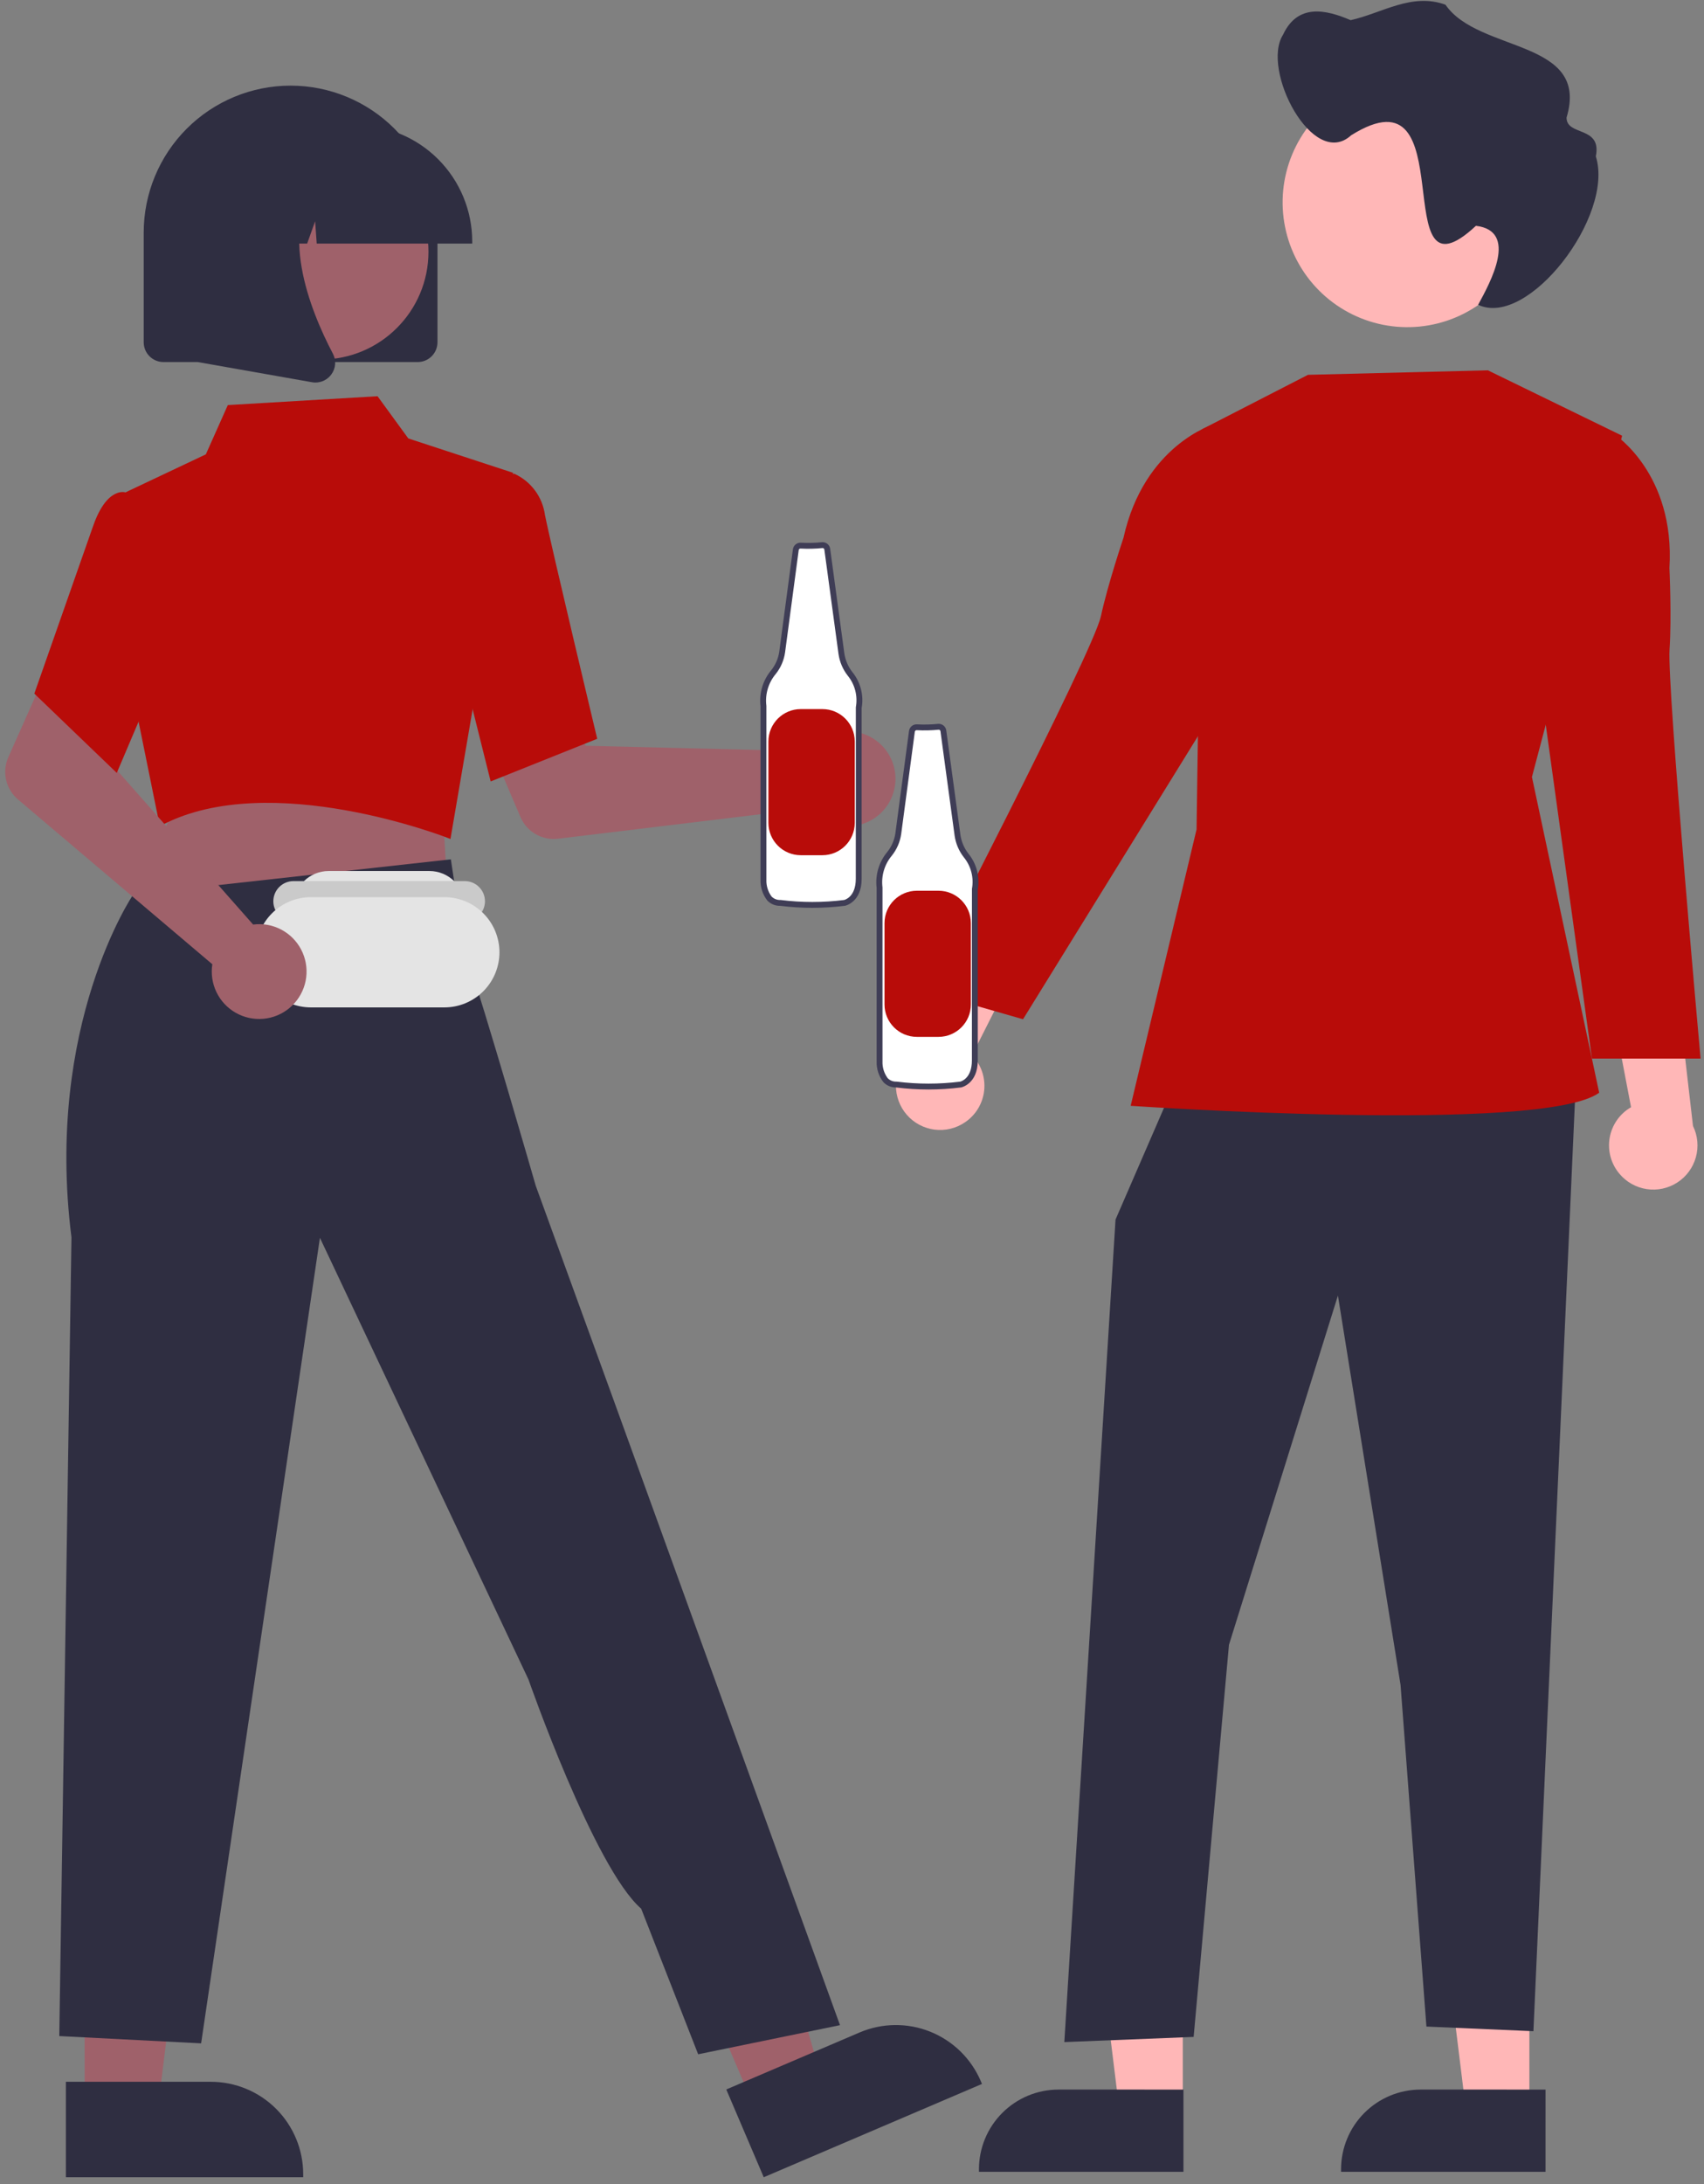 <svg width="210" height="269" viewBox="0 0 210 269" fill="none" xmlns="http://www.w3.org/2000/svg">
<rect x="0" y="0" width="210" height="269" fill="#808080" stroke="none"/>
<path d="M118.93 138.213C119.586 137.77 120.138 137.19 120.546 136.511C120.954 135.833 121.208 135.073 121.29 134.286C121.373 133.498 121.281 132.702 121.023 131.954C120.765 131.206 120.345 130.523 119.795 129.955L128.467 112.777L118.534 113.929L111.822 130.065C110.927 131.053 110.427 132.335 110.415 133.668C110.403 135.001 110.88 136.291 111.757 137.296C112.633 138.3 113.847 138.948 115.169 139.117C116.491 139.286 117.829 138.964 118.93 138.213V138.213Z" fill="#FFB7B7"/>
<path d="M188.479 259.892L180.664 259.891L176.945 229.746H188.48L188.479 259.892Z" fill="#FFB7B7"/>
<path d="M190.472 267.468L165.272 267.467V267.148C165.272 264.547 166.305 262.052 168.145 260.212C169.984 258.373 172.479 257.339 175.08 257.339H175.081L190.473 257.34L190.472 267.468Z" fill="#2F2E41"/>
<path d="M145.767 259.892L137.952 259.891L134.234 229.746H145.768L145.767 259.892Z" fill="#FFB7B7"/>
<path d="M145.848 267.468L120.647 267.467V267.148C120.647 264.547 121.681 262.052 123.52 260.212C125.36 258.373 127.855 257.339 130.456 257.339H130.457L145.848 257.34L145.848 267.468Z" fill="#2F2E41"/>
<path d="M145.127 132.571L137.477 150.195L131.167 251.492L147.104 250.854L151.457 202.566L164.884 159.556L172.603 207.505L175.791 249.579L188.978 250.15L194.233 132.571H145.127Z" fill="#2F2E41"/>
<path d="M183.366 45.607L161.194 46.161L148.177 52.844L147.463 102.146L139.344 136.185C139.344 136.185 190.07 139.676 197.082 134.576L188.795 95.689L199.91 53.663L183.366 45.607Z" fill="#B80C09"/>
<path d="M151.601 53.661L149.537 52.267C149.537 52.267 140.986 54.83 138.458 66.232C138.458 66.232 136.524 71.953 135.676 75.886C134.702 80.397 113.209 121.834 113.209 121.834L126.077 125.525L149.67 87.372L151.601 53.661Z" fill="#B80C09"/>
<path d="M199.563 144.535C199.054 143.929 198.683 143.218 198.479 142.453C198.274 141.689 198.239 140.889 198.377 140.109C198.515 139.329 198.822 138.59 199.276 137.942C199.731 137.294 200.322 136.753 201.008 136.358L197.409 117.455L206.64 121.302L208.642 138.663C209.229 139.859 209.356 141.23 209 142.514C208.644 143.799 207.83 144.908 206.71 145.631C205.591 146.355 204.246 146.643 202.928 146.441C201.611 146.239 200.413 145.561 199.563 144.535V144.535Z" fill="#FFB7B7"/>
<path d="M196.574 54.252L198.942 53.481C198.942 53.481 206.455 58.303 205.74 69.96C205.74 69.96 206.022 75.992 205.753 80.007C205.445 84.611 209.578 130.368 209.578 130.368H196.191L190.453 88.931L196.574 54.252Z" fill="#B80C09"/>
<path d="M188.809 24.922C188.809 27.962 187.907 30.934 186.219 33.462C184.53 35.989 182.129 37.959 179.321 39.123C176.512 40.286 173.422 40.59 170.44 39.997C167.459 39.404 164.72 37.94 162.571 35.791C160.421 33.641 158.957 30.902 158.364 27.921C157.771 24.94 158.076 21.849 159.239 19.041C160.402 16.232 162.372 13.832 164.9 12.143C167.427 10.454 170.399 9.553 173.439 9.553V9.553C177.505 9.542 181.409 11.148 184.291 14.016C187.174 16.884 188.799 20.78 188.809 24.846C188.809 24.872 188.809 24.897 188.809 24.922Z" fill="#FFB7B7"/>
<path d="M158.12 4.278C159.921 0.406 163.405 1.172 166.452 2.484C170.311 1.628 173.981 -0.935 178.139 0.581C182.235 6.538 195.985 4.785 193.06 14.483C193.056 16.807 197.432 15.454 196.668 19.26C198.987 26.584 188.3 40.455 182.165 37.534C183.683 34.753 187.149 28.437 181.892 27.811C170.583 38.333 180.725 7.774 166.516 16.661C161.811 20.967 155.37 8.585 158.12 4.278Z" fill="#2F2E41"/>
<path d="M100.36 91.807C100.146 92.028 99.949 92.265 99.771 92.517L72.185 91.842L68.967 85.961L59.457 89.658L64.142 100.623C64.521 101.508 65.176 102.247 66.011 102.729C66.845 103.21 67.813 103.408 68.769 103.293L99.937 99.527C100.672 100.458 101.673 101.143 102.807 101.491C103.941 101.839 105.154 101.833 106.285 101.475C107.415 101.117 108.41 100.423 109.137 99.485C109.863 98.548 110.287 97.411 110.352 96.227C110.417 95.043 110.12 93.867 109.5 92.855C108.881 91.844 107.968 91.045 106.883 90.565C105.798 90.086 104.593 89.948 103.428 90.169C102.263 90.391 101.193 90.962 100.36 91.807V91.807Z" fill="#9F616A"/>
<path d="M10.433 259.342H19.503L23.818 224.355L10.431 224.356L10.433 259.342Z" fill="#9F616A"/>
<path d="M8.119 256.381L25.982 256.38H25.983C29.002 256.38 31.897 257.58 34.032 259.714C36.167 261.849 37.367 264.745 37.367 267.764V268.134L8.119 268.135L8.119 256.381Z" fill="#2F2E41"/>
<path d="M92.797 259.14L101.138 255.577L91.363 221.708L79.052 226.967L92.797 259.14Z" fill="#9F616A"/>
<path d="M89.506 257.326L105.933 250.308L105.933 250.308C108.71 249.122 111.844 249.087 114.645 250.212C117.447 251.337 119.688 253.528 120.874 256.304L121.019 256.645L94.123 268.135L89.506 257.326Z" fill="#2F2E41"/>
<path d="M54.522 99.386L55.178 110.015L36.005 112.067L15.943 114.214L21.848 98.074L54.522 99.386Z" fill="#9F616A"/>
<path d="M55.195 103.2C54.978 103.115 33.322 94.691 20.021 101.579L19.694 101.748L17.04 88.687L15.528 60.605L25.367 55.956L28.076 49.888L46.528 48.796L50.32 53.996L63.23 58.227L55.514 103.326L55.195 103.2Z" fill="#B80C09"/>
<path d="M55.873 77.853L58.156 59.92L63.353 58.338L63.44 58.37C64.431 58.832 65.291 59.535 65.94 60.414C66.59 61.294 67.008 62.322 67.158 63.405C67.9 67.159 73.489 90.514 73.545 90.75L73.601 90.983L60.47 96.237L55.873 77.853Z" fill="#B80C09"/>
<path d="M86.041 252.992L103.521 249.406L75.583 172.314L66.021 146.019C66.021 146.019 59.956 124.936 57.216 116.777L55.563 105.83L16.419 110.162C16.419 110.162 5.487 126.218 8.808 152.388L7.306 250.75L24.786 251.647L39.427 152.443L65.125 206.826C65.125 206.826 73.224 230.033 79.019 235.063L86.041 252.992Z" fill="#2F2E41"/>
<path d="M51.483 44.588H20.142C19.497 44.587 18.879 44.331 18.424 43.875C17.968 43.419 17.711 42.801 17.71 42.157V28.648C17.71 23.847 19.618 19.242 23.012 15.848C26.407 12.453 31.012 10.546 35.812 10.546C40.613 10.546 45.218 12.453 48.612 15.848C52.007 19.242 53.914 23.847 53.914 28.648V42.157C53.913 42.801 53.657 43.419 53.201 43.875C52.745 44.331 52.127 44.587 51.483 44.588V44.588Z" fill="#2F2E41"/>
<path d="M39.532 44.274C46.862 44.274 52.804 38.332 52.804 31.002C52.804 23.672 46.862 17.73 39.532 17.73C32.202 17.73 26.26 23.672 26.26 31.002C26.26 38.332 32.202 44.274 39.532 44.274Z" fill="#9F616A"/>
<path d="M58.197 29.998H39.033L38.836 27.247L37.854 29.998H34.903L34.513 24.545L32.566 29.998H26.856V29.728C26.86 25.932 28.37 22.292 31.055 19.608C33.739 16.923 37.379 15.413 41.175 15.409H43.877C47.674 15.413 51.313 16.923 53.998 19.608C56.682 22.292 58.192 25.932 58.197 29.728L58.197 29.998Z" fill="#2F2E41"/>
<path d="M38.876 47.11C38.732 47.11 38.588 47.097 38.446 47.072L24.413 44.596V21.404H39.86L39.478 21.85C34.157 28.055 38.166 38.118 41.029 43.564C41.24 43.962 41.334 44.413 41.3 44.863C41.266 45.313 41.106 45.744 40.838 46.107C40.614 46.418 40.319 46.67 39.978 46.845C39.637 47.019 39.259 47.11 38.876 47.11Z" fill="#2F2E41"/>
<path d="M115.648 89.506C114.774 89.594 113.894 89.615 113.016 89.567C112.866 89.551 112.716 89.594 112.598 89.687C112.48 89.78 112.403 89.916 112.384 90.066L110.704 102.662C110.575 103.577 110.201 104.439 109.621 105.158C109.143 105.73 108.787 106.394 108.577 107.109C108.366 107.824 108.305 108.575 108.397 109.315V130.713C108.397 130.713 108.288 133.566 110.48 133.566C113.104 133.896 115.759 133.896 118.382 133.566C118.382 133.566 120.137 133.234 120.137 130.601V109.531C120.271 108.796 120.244 108.041 120.057 107.318C119.87 106.594 119.528 105.92 119.054 105.342C118.494 104.621 118.131 103.766 118.003 102.861L116.259 90.001C116.239 89.856 116.165 89.724 116.051 89.632C115.938 89.541 115.794 89.495 115.648 89.506V89.506Z" fill="white"/>
<path d="M114.424 134.174C113.098 134.174 111.773 134.091 110.457 133.927C110.163 133.934 109.871 133.88 109.599 133.769C109.327 133.657 109.08 133.491 108.876 133.28C108.299 132.546 108.002 131.632 108.036 130.699L108.035 109.337C107.942 108.551 108.01 107.755 108.235 106.997C108.46 106.239 108.837 105.534 109.344 104.927C109.881 104.26 110.227 103.46 110.347 102.612L112.026 90.018C112.058 89.776 112.184 89.556 112.376 89.404C112.568 89.253 112.812 89.183 113.055 89.208C113.908 89.253 114.763 89.233 115.612 89.147L115.622 89.146C115.859 89.129 116.094 89.202 116.279 89.352C116.464 89.502 116.584 89.716 116.617 89.952L118.361 102.813C118.481 103.654 118.818 104.449 119.339 105.12C119.841 105.734 120.205 106.448 120.405 107.215C120.605 107.982 120.637 108.783 120.499 109.564V130.601C120.499 133.499 118.47 133.917 118.449 133.921C117.114 134.089 115.77 134.174 114.424 134.174V134.174ZM112.967 89.926C112.913 89.924 112.86 89.941 112.819 89.975C112.777 90.01 112.75 90.058 112.742 90.111L111.062 102.71C110.924 103.69 110.523 104.614 109.902 105.385C109.455 105.92 109.123 106.541 108.926 107.209C108.729 107.877 108.671 108.579 108.755 109.27L108.758 109.315V130.713C108.731 131.455 108.956 132.184 109.398 132.78C109.538 132.923 109.707 133.035 109.894 133.108C110.08 133.181 110.28 133.214 110.48 133.205L110.525 133.208C113.119 133.533 115.744 133.533 118.337 133.208C118.372 133.199 119.776 132.879 119.776 130.601L119.782 109.467C119.907 108.783 119.882 108.081 119.708 107.408C119.534 106.735 119.215 106.108 118.775 105.571C118.173 104.798 117.784 103.881 117.646 102.912L115.901 90.049C115.893 89.996 115.866 89.948 115.825 89.914C115.784 89.88 115.732 89.863 115.678 89.866C114.787 89.955 113.891 89.976 112.996 89.928L112.967 89.926Z" fill="#3F3D56"/>
<path d="M115.659 109.698H112.998C110.794 109.698 109.007 111.484 109.007 113.688V123.703C109.007 125.907 110.794 127.694 112.998 127.694H115.659C117.863 127.694 119.65 125.907 119.65 123.703V113.688C119.65 111.484 117.863 109.698 115.659 109.698Z" fill="#B80C09"/>
<path d="M101.339 67.135C100.465 67.223 99.585 67.244 98.707 67.197C98.557 67.18 98.407 67.223 98.289 67.316C98.171 67.41 98.094 67.546 98.075 67.695L96.395 80.292C96.266 81.206 95.892 82.069 95.312 82.787C94.834 83.359 94.478 84.023 94.268 84.739C94.057 85.454 93.996 86.204 94.088 86.944V108.342C94.088 108.342 93.979 111.195 96.171 111.195C98.795 111.525 101.45 111.525 104.073 111.195C104.073 111.195 105.829 110.863 105.829 108.23V87.161C105.962 86.426 105.935 85.67 105.748 84.947C105.561 84.224 105.219 83.549 104.745 82.971C104.185 82.25 103.822 81.395 103.694 80.49L101.95 67.63C101.93 67.485 101.856 67.354 101.743 67.262C101.629 67.17 101.485 67.124 101.339 67.135V67.135Z" fill="white"/>
<path d="M100.115 111.803C98.789 111.803 97.464 111.721 96.148 111.556C95.854 111.563 95.562 111.509 95.29 111.398C95.017 111.286 94.771 111.12 94.567 110.909C93.99 110.175 93.693 109.261 93.727 108.328L93.726 86.966C93.633 86.181 93.701 85.384 93.926 84.626C94.151 83.868 94.528 83.163 95.035 82.556C95.572 81.889 95.918 81.089 96.038 80.241L97.717 67.647C97.749 67.405 97.875 67.185 98.067 67.034C98.259 66.883 98.503 66.812 98.746 66.838C99.599 66.882 100.454 66.862 101.303 66.776L101.313 66.775C101.55 66.758 101.785 66.831 101.97 66.981C102.155 67.131 102.275 67.345 102.308 67.581L104.052 80.442C104.172 81.283 104.509 82.079 105.03 82.75C105.532 83.363 105.896 84.078 106.096 84.844C106.296 85.611 106.328 86.412 106.19 87.193V108.23C106.19 111.128 104.161 111.546 104.14 111.55C102.805 111.718 101.461 111.803 100.115 111.803V111.803ZM98.658 67.556C98.604 67.553 98.551 67.57 98.51 67.605C98.468 67.639 98.441 67.687 98.433 67.74L96.753 80.34C96.615 81.32 96.214 82.244 95.593 83.014C95.146 83.549 94.814 84.17 94.617 84.838C94.42 85.506 94.362 86.208 94.446 86.9L94.449 86.944V108.342C94.422 109.084 94.647 109.813 95.089 110.41C95.229 110.553 95.398 110.664 95.585 110.737C95.771 110.811 95.971 110.844 96.171 110.834L96.216 110.837C98.81 111.162 101.435 111.162 104.028 110.837C104.063 110.828 105.467 110.508 105.467 108.23L105.473 87.096C105.598 86.412 105.573 85.71 105.399 85.037C105.225 84.364 104.906 83.737 104.466 83.2C103.864 82.427 103.475 81.511 103.337 80.541L101.592 67.678C101.584 67.626 101.557 67.578 101.516 67.544C101.475 67.51 101.423 67.492 101.369 67.495C100.478 67.584 99.582 67.605 98.687 67.557L98.658 67.556Z" fill="#3F3D56"/>
<path d="M101.35 87.327H98.689C96.485 87.327 94.698 89.114 94.698 91.318V101.332C94.698 103.536 96.485 105.323 98.689 105.323H101.35C103.554 105.323 105.341 103.536 105.341 101.332V91.318C105.341 89.114 103.554 87.327 101.35 87.327Z" fill="#B80C09"/>
<path d="M52.922 115.963H40.503C39.35 115.963 38.244 115.505 37.429 114.69C36.614 113.874 36.156 112.769 36.156 111.616C36.156 110.463 36.614 109.357 37.429 108.542C38.244 107.727 39.35 107.269 40.503 107.269H52.922C54.075 107.269 55.181 107.727 55.996 108.542C56.811 109.357 57.269 110.463 57.269 111.616C57.269 112.769 56.811 113.874 55.996 114.69C55.181 115.505 54.075 115.963 52.922 115.963V115.963Z" fill="#E4E4E4"/>
<path d="M57.269 113.479H36.156C35.499 113.475 34.871 113.212 34.408 112.747C33.945 112.281 33.685 111.651 33.685 110.995C33.685 110.338 33.945 109.708 34.408 109.243C34.871 108.777 35.499 108.514 36.156 108.511H57.269C57.597 108.509 57.921 108.572 58.224 108.696C58.527 108.82 58.802 109.003 59.034 109.234C59.266 109.464 59.45 109.739 59.576 110.041C59.702 110.343 59.767 110.667 59.767 110.995C59.767 111.322 59.702 111.646 59.576 111.948C59.45 112.251 59.266 112.525 59.034 112.756C58.802 112.987 58.527 113.169 58.224 113.293C57.921 113.417 57.597 113.48 57.269 113.479Z" fill="#CACACA"/>
<path d="M54.763 124.067H38.31C36.511 124.065 34.786 123.349 33.515 122.076C32.244 120.803 31.529 119.077 31.529 117.278C31.529 115.479 32.244 113.753 33.515 112.48C34.786 111.207 36.511 110.491 38.31 110.489H54.763C56.563 110.489 58.29 111.204 59.563 112.477C60.836 113.751 61.552 115.478 61.552 117.278C61.552 119.079 60.836 120.805 59.563 122.079C58.29 123.352 56.563 124.067 54.763 124.067V124.067Z" fill="#E4E4E4"/>
<path d="M32.117 113.813C31.809 113.806 31.501 113.823 31.196 113.864L12.934 93.176L15.059 86.818L5.882 82.358L1.028 93.248C0.635 94.128 0.539 95.111 0.753 96.051C0.968 96.99 1.481 97.834 2.216 98.457L26.168 118.752C25.985 119.924 26.163 121.124 26.679 122.192C27.195 123.26 28.024 124.145 29.055 124.731C30.087 125.316 31.272 125.574 32.454 125.469C33.635 125.365 34.757 124.903 35.669 124.145C36.582 123.388 37.242 122.37 37.563 121.228C37.883 120.086 37.848 118.874 37.462 117.752C37.077 116.63 36.358 115.653 35.404 114.949C34.449 114.246 33.302 113.849 32.117 113.813V113.813Z" fill="#9F616A"/>
<path d="M4.229 85.423L11.368 65.088C12.17 62.691 13.175 61.234 14.356 60.759C14.589 60.654 14.84 60.599 15.095 60.597C15.35 60.594 15.603 60.645 15.838 60.745L19.039 64.79L22.01 77.271L14.392 95.189L4.229 85.423Z" fill="#B80C09"/>
</svg>
